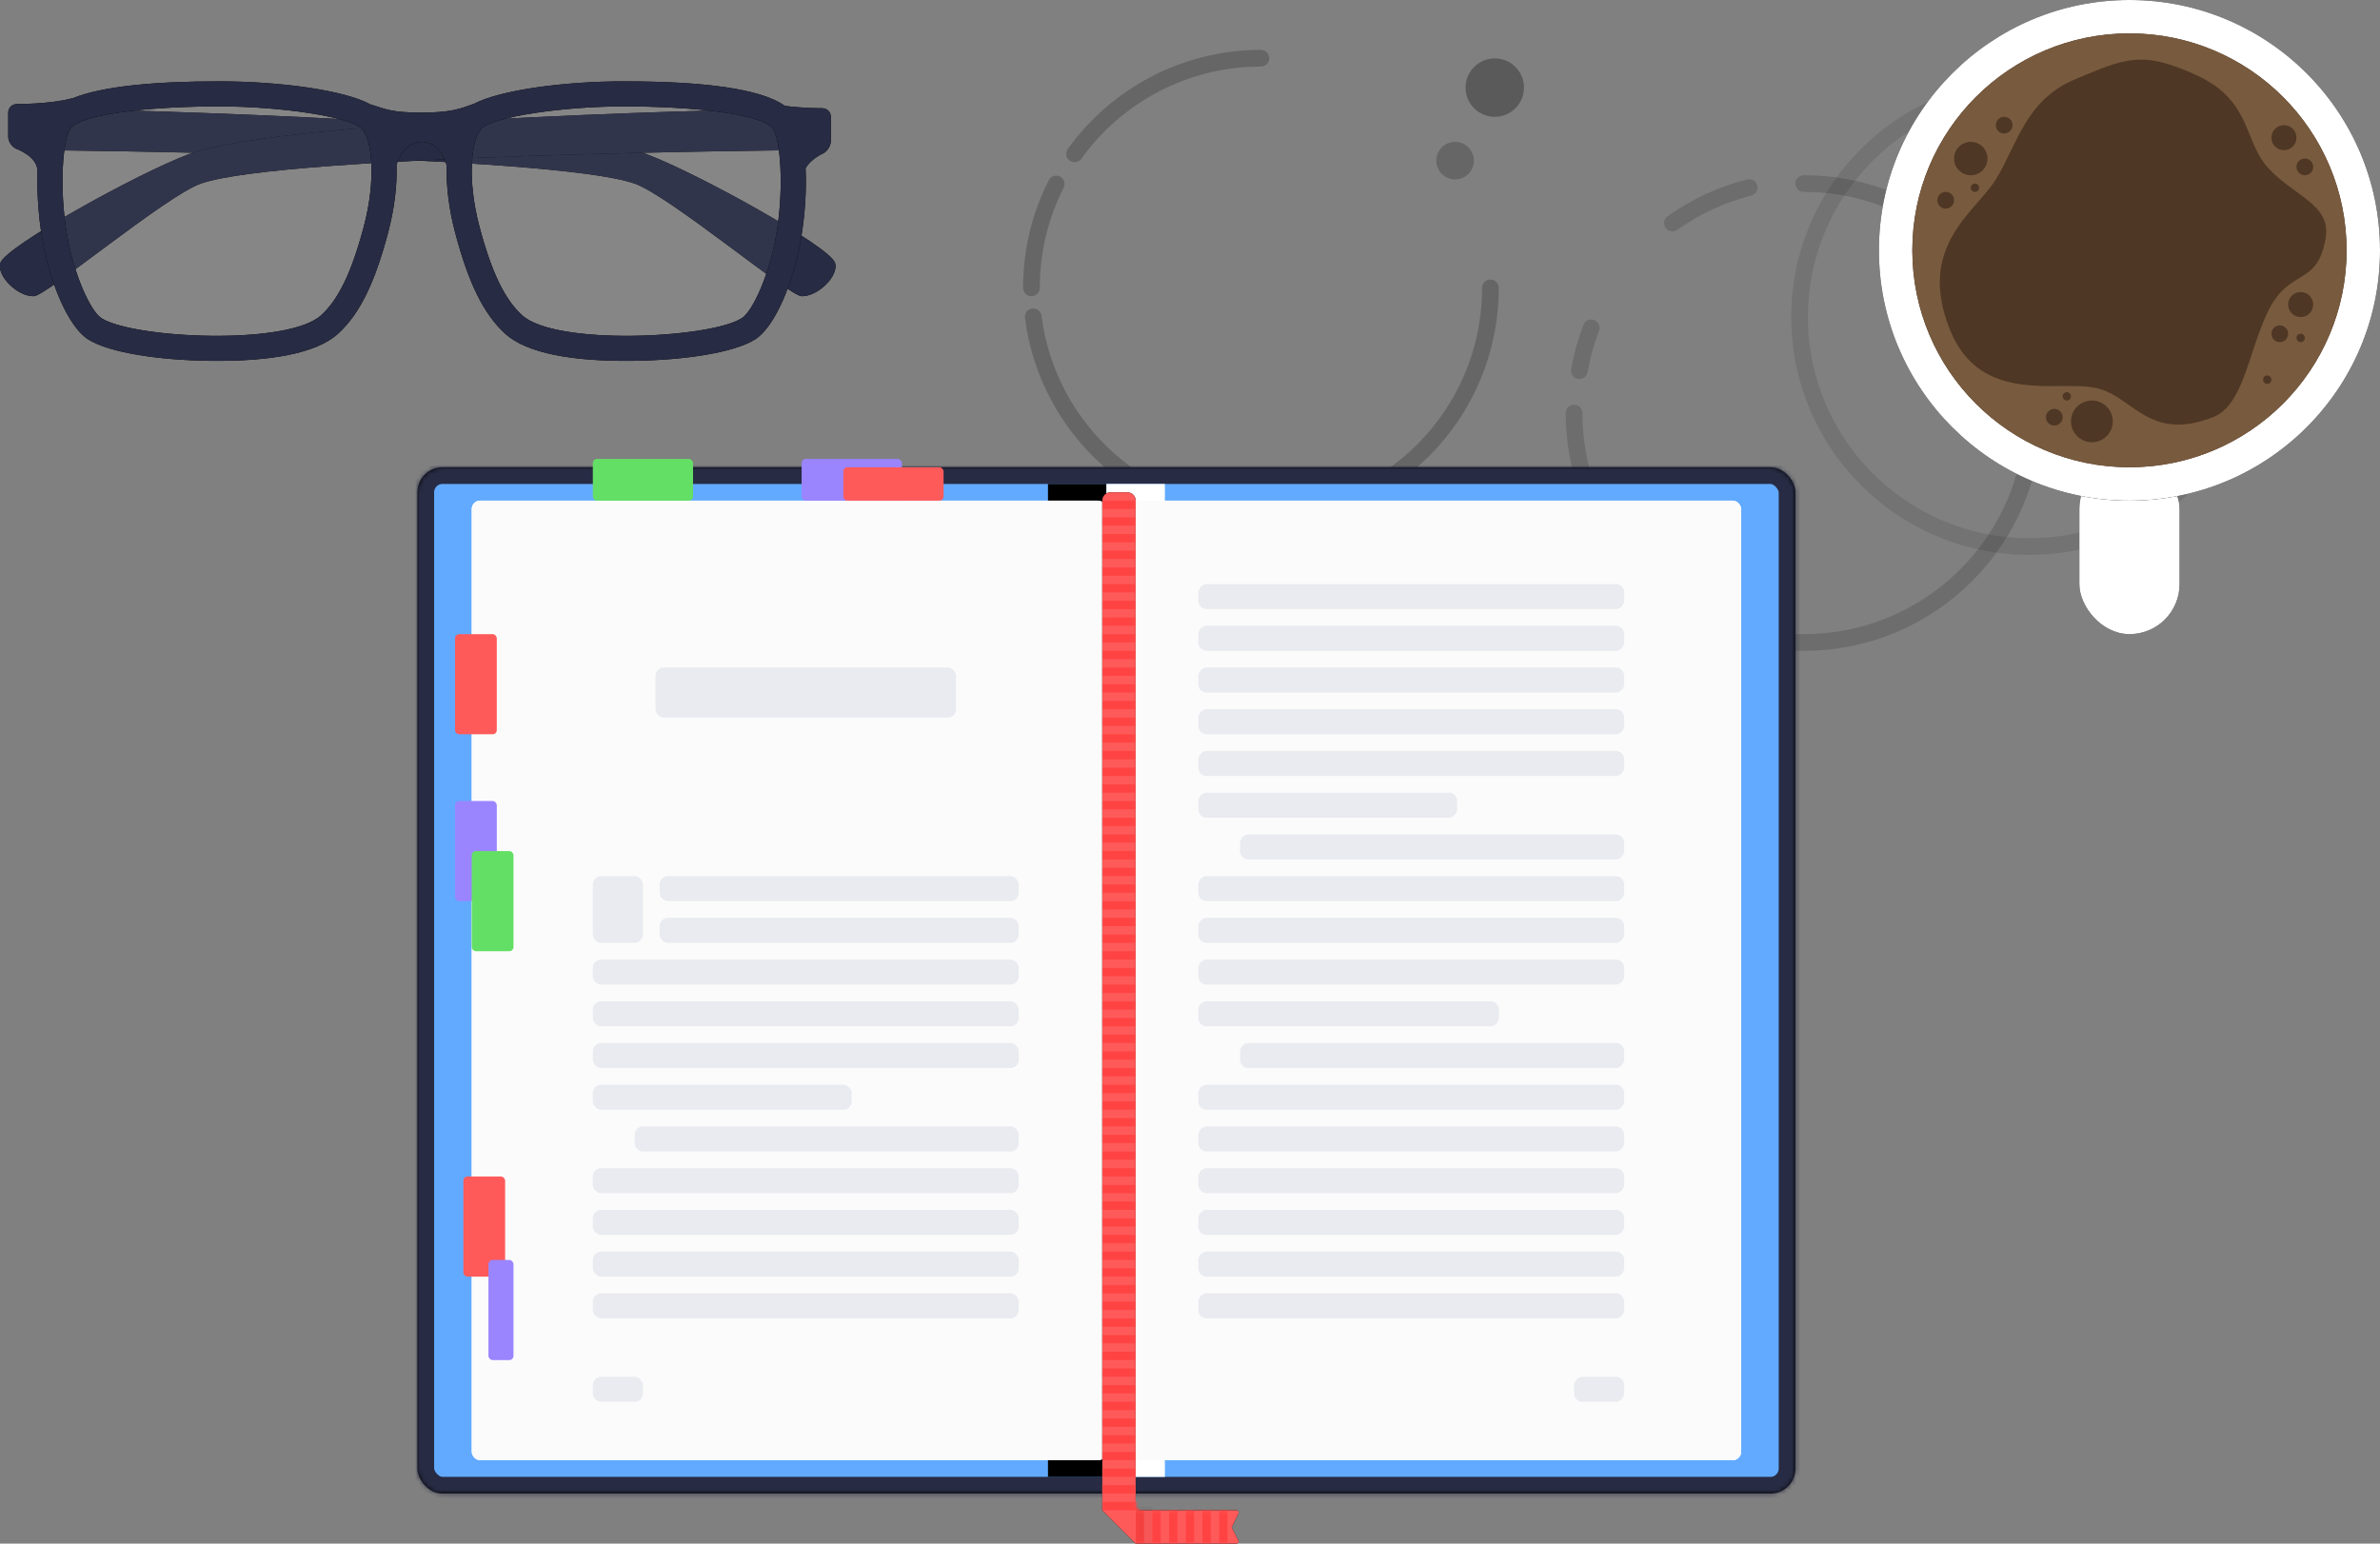 <?xml version="1.0" encoding="UTF-8"?>
<svg width="555px" height="360px" viewBox="0 0 555 360" version="1.1" xmlns="http://www.w3.org/2000/svg" xmlns:xlink="http://www.w3.org/1999/xlink">
    <rect x="0" y="0" width="555" height="360" fill="#808080" stroke="none"/>
    <!-- Generator: Sketch 52.4 (67378) - http://www.bohemiancoding.com/sketch -->
    <title>banner</title>
    <desc>Created with Sketch.</desc>
    <defs>
        <rect id="path-1" x="0" y="0" width="321.331" height="239.351" rx="5.838"></rect>
        <path d="M0,237.405 L0,1.946 C0,0.871 0.863,-5.68434189e-14 1.946,-5.68434189e-14 L5.844,-5.68434189e-14 C6.919,-5.68434189e-14 7.79,0.871 7.79,1.946 L7.79,236.424 C7.79,236.966 8.233,237.405 8.759,237.405 L31.164,237.405 C31.699,237.405 31.939,237.804 31.711,238.274 L30.186,241.407 L31.691,244.331 C31.935,244.805 31.69,245.189 31.164,245.189 L7.79,245.189 L0,237.405 Z" id="path-3"></path>
        <path d="M0,237.405 L0,1.946 C0,0.871 0.863,-5.68434189e-14 1.946,-5.68434189e-14 L5.844,-5.68434189e-14 C6.919,-5.68434189e-14 7.79,0.871 7.79,1.946 L7.79,236.424 C7.79,236.966 8.233,237.405 8.759,237.405 L31.164,237.405 C31.699,237.405 31.939,237.804 31.711,238.274 L30.186,241.407 L31.691,244.331 C31.935,244.805 31.69,245.189 31.164,245.189 L7.79,245.189 L0,237.405 Z" id="path-5"></path>
    </defs>
    <g id="Page-1" stroke="none" stroke-width="1" fill="none" fill-rule="evenodd">
        <g id="banner" transform="translate(-1, 0)">
            <g id="Coffee-Stains" transform="translate(241.485, 13.622)">
                <path d="M167.411,30.109 C160.889,31.758 154.843,34.604 149.522,38.398 M130.566,62.846 C129.341,66.039 128.414,69.38 127.818,72.834 M126.585,82.703 C126.585,112.257 150.562,136.216 180.14,136.216 C209.718,136.216 233.695,112.257 233.695,82.703 C233.695,53.148 209.718,29.189 180.14,29.189" id="Oval-26" stroke="#000000" stroke-width="3.892" opacity="0.15" stroke-linecap="round" stroke-linejoin="round"></path>
                <path d="M-7.10542736e-15,53.514 C-7.10542736e-15,71.409 8.791,87.253 22.293,96.968 M29.331,101.253 C36.605,104.945 44.837,107.027 53.555,107.027 M60.303,106.606 C86.695,103.291 107.11,80.784 107.11,53.514 C107.11,23.959 83.133,0 53.555,0" id="Oval-26" stroke="#000000" stroke-width="3.892" opacity="0.2" stroke-linecap="round" stroke-linejoin="round" transform="translate(53.555, 53.514) rotate(90) translate(-53.555, -53.514) "></path>
                <path d="M179.208,60.324 C179.208,89.902 203.167,113.879 232.722,113.879 C262.276,113.879 286.235,89.902 286.235,60.324 C286.235,30.747 262.276,6.769 232.722,6.769" id="Oval-26" stroke="#000000" stroke-width="3.892" opacity="0.1" stroke-linecap="round" stroke-linejoin="round" transform="translate(232.722, 60.324) rotate(90) translate(-232.722, -60.324) "></path>
                <ellipse id="Oval-39" fill="#000000" opacity="0.3" cx="108.084" cy="6.811" rx="6.816" ry="6.811"></ellipse>
                <ellipse id="Oval-39" fill="#000000" opacity="0.2" cx="98.834" cy="23.838" rx="4.382" ry="4.378"></ellipse>
            </g>
            <g id="Book" transform="translate(98.347, 107.027)">
                <g id="Cover" transform="translate(0, 1.946)">
                    <g id="path-1-link" fill="#000000">
                        <rect id="path-1" x="0" y="0" width="321.331" height="239.351" rx="5.838"></rect>
                    </g>
                    <g id="path-1-link" stroke-linecap="square">
                        <g id="path-1-Clipped">
                            <mask id="mask-2" fill="white">
                                <use xlink:href="#path-1"></use>
                            </mask>
                            <g id="path-1"></g>
                            <rect id="path-1" stroke="#272B43" stroke-width="7.784" fill="#62AAFF" mask="url(#mask-2)" x="0" y="0" width="321.331" height="239.351" rx="5.838"></rect>
                        </g>
                    </g>
                </g>
                <g id="Spine-Shadow" transform="translate(147.033, 5.838)">
                    <rect id="Rectangle-209" fill="#000000" style="mix-blend-mode: overlay;" x="0" y="0" width="13.632" height="231.568"></rect>
                    <rect id="Rectangle-209" fill="#FFFFFF" style="mix-blend-mode: overlay;" x="13.632" y="0" width="13.632" height="231.568"></rect>
                </g>
                <g id="Page-L" transform="translate(12.658, 9.73)">
                    <g id="Rectangle-208">
                        <g id="path-4-link" fill="#FFFFFF">
                            <rect id="path-4" x="0" y="0" width="148.007" height="223.784" rx="1.946"></rect>
                        </g>
                        <g id="path-4-link" fill="#FBFBFB">
                            <rect id="path-4" x="0" y="0" width="148.007" height="223.784" rx="1.946"></rect>
                        </g>
                    </g>
                    <g id="Text-L" transform="translate(28.238, 38.919)" fill="#E9EBF0">
                        <rect id="Rectangle-16" x="0" y="165.405" width="11.685" height="5.838" rx="1.946"></rect>
                        <rect id="Rectangle-16" x="0" y="145.946" width="99.32" height="5.838" rx="1.946"></rect>
                        <rect id="Rectangle-16" x="0" y="136.216" width="99.32" height="5.838" rx="1.946"></rect>
                        <rect id="Rectangle-16" x="0" y="126.486" width="99.32" height="5.838" rx="1.946"></rect>
                        <rect id="Rectangle-16" x="0" y="116.757" width="99.32" height="5.838" rx="1.946"></rect>
                        <rect id="Rectangle-16" x="9.737" y="107.027" width="89.583" height="5.838" rx="1.946"></rect>
                        <rect id="Rectangle-16" x="0" y="97.297" width="60.371" height="5.838" rx="1.946"></rect>
                        <rect id="Rectangle-16" x="0" y="87.568" width="99.32" height="5.838" rx="1.946"></rect>
                        <rect id="Rectangle-16" x="0" y="77.838" width="99.32" height="5.838" rx="1.946"></rect>
                        <rect id="Rectangle-16" x="0" y="68.108" width="99.32" height="5.838" rx="1.946"></rect>
                        <rect id="Rectangle-16" x="15.58" y="58.378" width="83.741" height="5.838" rx="1.946"></rect>
                        <rect id="Rectangle-16" x="15.58" y="48.649" width="83.741" height="5.838" rx="1.946"></rect>
                        <rect id="Rectangle-16" x="0" y="48.649" width="11.685" height="15.568" rx="1.946"></rect>
                        <rect id="Rectangle-16" x="14.606" y="0" width="70.109" height="11.676" rx="1.946"></rect>
                    </g>
                </g>
                <g id="Page-R" transform="translate(160.665, 9.73)">
                    <g id="Rectangle-208">
                        <g id="path-6-link" fill="#FFFFFF">
                            <rect id="path-6" x="0" y="0" width="148.007" height="223.784" rx="1.946"></rect>
                        </g>
                        <g id="path-6-link" fill="#FBFBFB">
                            <rect id="path-6" x="0" y="0" width="148.007" height="223.784" rx="1.946"></rect>
                        </g>
                    </g>
                    <g id="Text-R" transform="translate(71.082, 114.811) scale(-1, 1) translate(-71.082, -114.811) translate(21.422, 19.459)" fill="#E9EBF0">
                        <rect id="Rectangle-16" x="0" y="184.865" width="11.685" height="5.838" rx="1.946"></rect>
                        <rect id="Rectangle-16" x="0" y="165.405" width="99.32" height="5.838" rx="1.946"></rect>
                        <rect id="Rectangle-16" x="0" y="155.676" width="99.32" height="5.838" rx="1.946"></rect>
                        <rect id="Rectangle-16" x="0" y="145.946" width="99.32" height="5.838" rx="1.946"></rect>
                        <rect id="Rectangle-16" x="0" y="136.216" width="99.32" height="5.838" rx="1.946"></rect>
                        <rect id="Rectangle-16" x="0" y="126.486" width="99.32" height="5.838" rx="1.946"></rect>
                        <rect id="Rectangle-16" x="0" y="116.757" width="99.32" height="5.838" rx="1.946"></rect>
                        <rect id="Rectangle-16" x="0" y="107.027" width="89.583" height="5.838" rx="1.946"></rect>
                        <rect id="Rectangle-16" x="29.212" y="97.297" width="70.109" height="5.838" rx="1.946"></rect>
                        <rect id="Rectangle-16" x="0" y="87.568" width="99.32" height="5.838" rx="1.946"></rect>
                        <rect id="Rectangle-16" x="0" y="77.838" width="99.32" height="5.838" rx="1.946"></rect>
                        <rect id="Rectangle-16" x="0" y="68.108" width="99.32" height="5.838" rx="1.946"></rect>
                        <rect id="Rectangle-16" x="0" y="58.378" width="89.583" height="5.838" rx="1.946"></rect>
                        <rect id="Rectangle-16" x="38.949" y="48.649" width="60.371" height="5.838" rx="1.946"></rect>
                        <rect id="Rectangle-16" x="0" y="38.919" width="99.32" height="5.838" rx="1.946"></rect>
                        <rect id="Rectangle-16" x="0" y="29.189" width="99.32" height="5.838" rx="1.946"></rect>
                        <rect id="Rectangle-16" x="0" y="19.459" width="99.32" height="5.838" rx="1.946"></rect>
                        <rect id="Rectangle-16" x="0" y="9.73" width="99.32" height="5.838" rx="1.946"></rect>
                        <rect id="Rectangle-16" x="0" y="0" width="99.32" height="5.838" rx="1.946"></rect>
                    </g>
                </g>
                <g id="Bookmark" transform="translate(159.692, 7.784)">
                    <g id="Mask">
                        <g id="path-8-link" fill="#000000">
                            <path d="M0,237.405 L0,1.946 C0,0.871 0.863,-5.68434189e-14 1.946,-5.68434189e-14 L5.844,-5.68434189e-14 C6.919,-5.68434189e-14 7.79,0.871 7.79,1.946 L7.79,236.424 C7.79,236.966 8.233,237.405 8.759,237.405 L31.164,237.405 C31.699,237.405 31.939,237.804 31.711,238.274 L30.186,241.407 L31.691,244.331 C31.935,244.805 31.69,245.189 31.164,245.189 L7.79,245.189 L0,237.405 Z" id="path-8"></path>
                        </g>
                        <g id="path-8-link" fill="#FF5A5A">
                            <path d="M0,237.405 L0,1.946 C0,0.871 0.863,-5.68434189e-14 1.946,-5.68434189e-14 L5.844,-5.68434189e-14 C6.919,-5.68434189e-14 7.79,0.871 7.79,1.946 L7.79,236.424 C7.79,236.966 8.233,237.405 8.759,237.405 L31.164,237.405 C31.699,237.405 31.939,237.804 31.711,238.274 L30.186,241.407 L31.691,244.331 C31.935,244.805 31.69,245.189 31.164,245.189 L7.79,245.189 L0,237.405 Z" id="path-8"></path>
                        </g>
                    </g>
                    <g id="Lines-Clipped">
                        <mask id="mask-4" fill="white">
                            <use xlink:href="#path-3"></use>
                        </mask>
                        <g id="path-8"></g>
                        <g id="Lines" stroke-linecap="square" mask="url(#mask-4)">
                            <g transform="translate(0.974, 1.946)" id="Line">
                                <g>
                                    <path d="M0,0.973 L5.842,0.973" id="Path" stroke="#FF4343" stroke-width="1.946"></path>
                                    <path d="M0,4.865 L5.842,4.865" id="Path" stroke="#FF4343" stroke-width="1.946"></path>
                                    <path d="M0,8.757 L5.842,8.757" id="Path" stroke="#FF4343" stroke-width="1.946"></path>
                                    <path d="M0,12.649 L5.842,12.649" id="Path" stroke="#FF4343" stroke-width="1.946"></path>
                                    <path d="M0,16.541 L5.842,16.541" id="Path" stroke="#FF4343" stroke-width="1.946"></path>
                                    <path d="M0,20.432 L5.842,20.432" id="Path" stroke="#FF4343" stroke-width="1.946"></path>
                                    <path d="M0,24.324 L5.842,24.324" id="Path" stroke="#FF4343" stroke-width="1.946"></path>
                                    <path d="M0,28.216 L5.842,28.216" id="Path" stroke="#FF4343" stroke-width="1.946"></path>
                                    <path d="M0,32.108 L5.842,32.108" id="Path" stroke="#FF4343" stroke-width="1.946"></path>
                                    <path d="M0,36 L5.842,36" id="Path" stroke="#FF4343" stroke-width="1.946"></path>
                                    <path d="M0,39.892 L5.842,39.892" id="Path" stroke="#FF4343" stroke-width="1.946"></path>
                                    <path d="M0,43.784 L5.842,43.784" id="Path" stroke="#FF4343" stroke-width="1.946"></path>
                                    <path d="M0,47.676 L5.842,47.676" id="Path" stroke="#FF4343" stroke-width="1.946"></path>
                                    <path d="M0,51.568 L5.842,51.568" id="Path" stroke="#FF4343" stroke-width="1.946"></path>
                                    <path d="M0,55.459 L5.842,55.459" id="Path" stroke="#FF4343" stroke-width="1.946"></path>
                                    <path d="M0,59.351 L5.842,59.351" id="Path" stroke="#FF4343" stroke-width="1.946"></path>
                                    <path d="M0,63.243 L5.842,63.243" id="Path" stroke="#FF4343" stroke-width="1.946"></path>
                                    <path d="M0,67.135 L5.842,67.135" id="Path" stroke="#FF4343" stroke-width="1.946"></path>
                                    <path d="M0,71.027 L5.842,71.027" id="Path" stroke="#FF4343" stroke-width="1.946"></path>
                                    <path d="M0,74.919 L5.842,74.919" id="Path" stroke="#FF4343" stroke-width="1.946"></path>
                                    <path d="M0,78.811 L5.842,78.811" id="Path" stroke="#FF4343" stroke-width="1.946"></path>
                                    <path d="M0,82.703 L5.842,82.703" id="Path" stroke="#FF4343" stroke-width="1.946"></path>
                                    <path d="M0,86.595 L5.842,86.595" id="Path" stroke="#FF4343" stroke-width="1.946"></path>
                                    <path d="M0,90.486 L5.842,90.486" id="Path" stroke="#FF4343" stroke-width="1.946"></path>
                                    <path d="M0,94.378 L5.842,94.378" id="Path" stroke="#FF4343" stroke-width="1.946"></path>
                                    <path d="M0,98.27 L5.842,98.27" id="Path" stroke="#FF4343" stroke-width="1.946"></path>
                                    <path d="M0,102.162 L5.842,102.162" id="Path" stroke="#FF4343" stroke-width="1.946"></path>
                                    <path d="M0,106.054 L5.842,106.054" id="Path" stroke="#FF4343" stroke-width="1.946"></path>
                                    <path d="M0,109.946 L5.842,109.946" id="Path" stroke="#FF4343" stroke-width="1.946"></path>
                                    <path d="M0,113.838 L5.842,113.838" id="Path" stroke="#FF4343" stroke-width="1.946"></path>
                                    <path d="M0,117.73 L5.842,117.73" id="Path" stroke="#FF4343" stroke-width="1.946"></path>
                                    <path d="M0,121.622 L5.842,121.622" id="Path" stroke="#FF4343" stroke-width="1.946"></path>
                                    <path d="M0,125.514 L5.842,125.514" id="Path" stroke="#FF4343" stroke-width="1.946"></path>
                                    <path d="M0,129.405 L5.842,129.405" id="Path" stroke="#FF4343" stroke-width="1.946"></path>
                                    <path d="M0,133.297 L5.842,133.297" id="Path" stroke="#FF4343" stroke-width="1.946"></path>
                                    <path d="M0,137.189 L5.842,137.189" id="Path" stroke="#FF4343" stroke-width="1.946"></path>
                                    <path d="M0,141.081 L5.842,141.081" id="Path" stroke="#FF4343" stroke-width="1.946"></path>
                                    <path d="M0,144.973 L5.842,144.973" id="Path" stroke="#FF4343" stroke-width="1.946"></path>
                                    <path d="M0,148.865 L5.842,148.865" id="Path" stroke="#FF4343" stroke-width="1.946"></path>
                                    <path d="M0,152.757 L5.842,152.757" id="Path" stroke="#FF4343" stroke-width="1.946"></path>
                                    <path d="M0,156.649 L5.842,156.649" id="Path" stroke="#FF4343" stroke-width="1.946"></path>
                                    <path d="M0,160.541 L5.842,160.541" id="Path" stroke="#FF4343" stroke-width="1.946"></path>
                                    <path d="M0,164.432 L5.842,164.432" id="Path" stroke="#FF4343" stroke-width="1.946"></path>
                                    <path d="M0,168.324 L5.842,168.324" id="Path" stroke="#FF4343" stroke-width="1.946"></path>
                                    <path d="M0,172.216 L5.842,172.216" id="Path" stroke="#FF4343" stroke-width="1.946"></path>
                                    <path d="M0,176.108 L5.842,176.108" id="Path" stroke="#FF4343" stroke-width="1.946"></path>
                                    <path d="M0,180 L5.842,180" id="Path" stroke="#FF4343" stroke-width="1.946"></path>
                                    <path d="M0,183.892 L5.842,183.892" id="Path" stroke="#FF4343" stroke-width="1.946"></path>
                                    <path d="M0,187.784 L5.842,187.784" id="Path" stroke="#FF4343" stroke-width="1.946"></path>
                                    <path d="M0,191.676 L5.842,191.676" id="Path" stroke="#FF4343" stroke-width="1.946"></path>
                                    <path d="M0,195.568 L5.842,195.568" id="Path" stroke="#FF4343" stroke-width="1.946"></path>
                                    <path d="M0,199.459 L5.842,199.459" id="Path" stroke="#FF4343" stroke-width="1.946"></path>
                                    <path d="M0,203.351 L5.842,203.351" id="Path" stroke="#FF4343" stroke-width="1.946"></path>
                                    <path d="M0,207.243 L5.842,207.243" id="Path" stroke="#FF4343" stroke-width="1.946"></path>
                                    <path d="M0,211.135 L5.842,211.135" id="Path" stroke="#FF4343" stroke-width="1.946"></path>
                                    <path d="M0,215.027 L5.842,215.027" id="Path" stroke="#FF4343" stroke-width="1.946"></path>
                                    <path d="M0,218.919 L5.842,218.919" id="Path" stroke="#FF4343" stroke-width="1.946"></path>
                                    <path d="M0,222.811 L5.842,222.811" id="Path" stroke="#FF4343" stroke-width="1.946"></path>
                                    <path d="M0,226.703 L5.842,226.703" id="Path" stroke="#FF4343" stroke-width="1.946"></path>
                                    <path d="M0,230.595 L5.842,230.595" id="Path" stroke="#FF4343" stroke-width="1.946"></path>
                                    <path d="M0,230.595 L5.842,230.595" id="Path" stroke="#FF4343" stroke-width="1.946"></path>
                                    <path d="M0,234.486 L6.816,234.486" id="Path" stroke="#FF4343" stroke-width="1.946"></path>
                                    <path d="M7.79,242.27 L7.79,236.432" id="Path" stroke="#FF4343" stroke-width="1.946"></path>
                                    <path d="M11.685,242.27 L11.685,236.432" id="Path" stroke="#FF4343" stroke-width="1.946"></path>
                                    <path d="M15.58,242.27 L15.58,236.432" id="Path" stroke="#FF4343" stroke-width="1.946"></path>
                                    <path d="M19.475,242.27 L19.475,236.432" id="Path" stroke="#FF4343" stroke-width="1.946"></path>
                                    <path d="M23.37,242.27 L23.37,236.432" id="Path" stroke="#FF4343" stroke-width="1.946"></path>
                                    <path d="M27.264,242.27 L27.264,236.432" id="Path" stroke="#FF4343" stroke-width="1.946"></path>
                                </g>
                            </g>
                        </g>
                    </g>
                    <g id="Rectangle-219-Clipped">
                        <mask id="mask-6" fill="white">
                            <use xlink:href="#path-5"></use>
                        </mask>
                        <g id="path-8"></g>
                        <rect id="Rectangle-219" fill="#000000" opacity="0.2" mask="url(#mask-6)" x="7.79" y="236.432" width="3.895" height="8.757"></rect>
                    </g>
                </g>
                <g id="Stickies" transform="translate(8.764, 0)">
                    <rect id="Rectangle-199" fill="#64DF66" x="32.133" y="0" width="23.37" height="9.73" rx="0.973"></rect>
                    <rect id="Rectangle-199" fill="#9A85FF" x="80.82" y="0" width="23.37" height="9.73" rx="0.973"></rect>
                    <rect id="Rectangle-199" fill="#FF5A5A" x="0" y="40.865" width="9.737" height="23.351" rx="0.973"></rect>
                    <rect id="Rectangle-199" fill="#FF5A5A" x="1.947" y="167.351" width="9.737" height="23.351" rx="0.973"></rect>
                    <rect id="Rectangle-199" fill="#9A85FF" x="7.79" y="186.811" width="5.842" height="23.351" rx="0.973"></rect>
                    <rect id="Rectangle-199" fill="#9A85FF" x="0" y="79.784" width="9.737" height="23.351" rx="0.973"></rect>
                    <rect id="Rectangle-199" fill="#64DF66" x="3.895" y="91.459" width="9.737" height="23.351" rx="0.973"></rect>
                    <rect id="Rectangle-199" fill="#FF5A5A" x="90.557" y="1.946" width="23.37" height="7.784" rx="0.973"></rect>
                </g>
            </g>
            <g id="Coffee" transform="translate(439.152, 0)">
                <g id="Rectangle-195" transform="translate(46.739, 107.027)">
                    <g id="path-11-link" fill="#000000">
                        <rect id="path-11" x="0" y="0" width="23.37" height="40.865" rx="11.676"></rect>
                    </g>
                    <g id="path-11-link" fill="#FFFFFF">
                        <rect id="path-11" x="0" y="0" width="23.37" height="40.865" rx="11.676"></rect>
                    </g>
                </g>
                <g id="Oval-20">
                    <g id="path-13-link" fill="#000000">
                        <ellipse id="path-13" cx="58.424" cy="58.378" rx="58.424" ry="58.378"></ellipse>
                    </g>
                    <g id="path-13-link" fill="#FFFFFF">
                        <ellipse id="path-13" cx="58.424" cy="58.378" rx="58.424" ry="58.378"></ellipse>
                    </g>
                </g>
                <ellipse id="Oval-20" fill="#3E2C1D" cx="58.424" cy="58.378" rx="50.634" ry="50.595"></ellipse>
                <g id="Group-18" transform="translate(7.79, 7.784)" fill-rule="nonzero">
                    <path d="M50.634,101.189 C78.598,101.189 101.268,78.537 101.268,50.595 C101.268,22.652 78.598,7.10542736e-15 50.634,7.10542736e-15 C22.67,7.10542736e-15 0,22.652 0,50.595 C0,78.537 22.67,101.189 50.634,101.189 Z" id="Oval-20-path" fill="#785A3E"></path>
                    <path d="M19.475,34.054 C14.606,41.838 0.974,49.622 8.764,69.081 C15.877,86.851 34.081,80.757 42.844,82.703 C51.608,84.649 55.031,95.351 70.109,89.514 C77.152,86.786 78.302,74.692 82.767,65.189 C87.86,54.349 94.452,59.351 96.399,47.676 C97.71,39.818 88.615,37.81 82.767,31.135 C77.158,24.733 79.037,15.579 66.214,9.73 C53.39,3.88 49.66,5.838 37.975,10.703 C26.291,15.568 24.343,26.27 19.475,34.054 Z" id="Oval-20-path" fill="#4E3724"></path>
                    <path d="M41.87,95.351 C44.559,95.351 46.739,93.173 46.739,90.486 C46.739,87.8 44.559,85.622 41.87,85.622 C39.182,85.622 37.002,87.8 37.002,90.486 C37.002,93.173 39.182,95.351 41.87,95.351 Z" id="Oval-20-path" fill="#4E3724"></path>
                    <path d="M36.028,85.622 C36.566,85.622 37.002,85.186 37.002,84.649 C37.002,84.111 36.566,83.676 36.028,83.676 C35.49,83.676 35.054,84.111 35.054,84.649 C35.054,85.186 35.49,85.622 36.028,85.622 Z" id="Oval-20-path" fill="#4E3724"></path>
                    <path d="M33.107,91.459 C34.182,91.459 35.054,90.588 35.054,89.514 C35.054,88.439 34.182,87.568 33.107,87.568 C32.031,87.568 31.159,88.439 31.159,89.514 C31.159,90.588 32.031,91.459 33.107,91.459 Z" id="Oval-20-path" fill="#4E3724"></path>
                    <path d="M90.557,66.162 C92.17,66.162 93.478,64.855 93.478,63.243 C93.478,61.631 92.17,60.324 90.557,60.324 C88.944,60.324 87.636,61.631 87.636,63.243 C87.636,64.855 88.944,66.162 90.557,66.162 Z" id="Oval-20-path" fill="#4E3724"></path>
                    <path d="M85.688,72 C86.764,72 87.636,71.129 87.636,70.054 C87.636,68.979 86.764,68.108 85.688,68.108 C84.613,68.108 83.741,68.979 83.741,70.054 C83.741,71.129 84.613,72 85.688,72 Z" id="Oval-20-path" fill="#4E3724"></path>
                    <path d="M90.557,72 C91.095,72 91.531,71.564 91.531,71.027 C91.531,70.49 91.095,70.054 90.557,70.054 C90.019,70.054 89.583,70.49 89.583,71.027 C89.583,71.564 90.019,72 90.557,72 Z" id="Oval-20-path" fill="#4E3724"></path>
                    <path d="M82.767,81.73 C83.305,81.73 83.741,81.294 83.741,80.757 C83.741,80.219 83.305,79.784 82.767,79.784 C82.229,79.784 81.793,80.219 81.793,80.757 C81.793,81.294 82.229,81.73 82.767,81.73 Z" id="Oval-20-path" fill="#4E3724"></path>
                    <path d="M91.531,33.081 C92.606,33.081 93.478,32.21 93.478,31.135 C93.478,30.06 92.606,29.189 91.531,29.189 C90.455,29.189 89.583,30.06 89.583,31.135 C89.583,32.21 90.455,33.081 91.531,33.081 Z" id="Oval-20-path" fill="#4E3724"></path>
                    <path d="M86.662,27.243 C88.275,27.243 89.583,25.936 89.583,24.324 C89.583,22.712 88.275,21.405 86.662,21.405 C85.049,21.405 83.741,22.712 83.741,24.324 C83.741,25.936 85.049,27.243 86.662,27.243 Z" id="Oval-20-path" fill="#4E3724"></path>
                    <path d="M21.422,23.351 C22.498,23.351 23.37,22.48 23.37,21.405 C23.37,20.331 22.498,19.459 21.422,19.459 C20.347,19.459 19.475,20.331 19.475,21.405 C19.475,22.48 20.347,23.351 21.422,23.351 Z" id="Oval-20-path" fill="#4E3724"></path>
                    <path d="M7.79,40.865 C8.865,40.865 9.737,39.994 9.737,38.919 C9.737,37.844 8.865,36.973 7.79,36.973 C6.714,36.973 5.842,37.844 5.842,38.919 C5.842,39.994 6.714,40.865 7.79,40.865 Z" id="Oval-20-path" fill="#4E3724"></path>
                    <path d="M14.606,36.973 C15.144,36.973 15.58,36.537 15.58,36 C15.58,35.463 15.144,35.027 14.606,35.027 C14.068,35.027 13.632,35.463 13.632,36 C13.632,36.537 14.068,36.973 14.606,36.973 Z" id="Oval-20-path" fill="#4E3724"></path>
                    <path d="M13.632,33.081 C15.783,33.081 17.527,31.339 17.527,29.189 C17.527,27.04 15.783,25.297 13.632,25.297 C11.481,25.297 9.737,27.04 9.737,29.189 C9.737,31.339 11.481,33.081 13.632,33.081 Z" id="Oval-20-path" fill="#4E3724"></path>
                </g>
            </g>
            <g id="Glasses" transform="translate(0.487, 18.973)">
                <g id="Path-212" transform="translate(9.737, 5.838)">
                    <g id="path-23-link" fill="#000000">
                        <path d="M0.487,0.486 C0.487,0.486 118.308,2.432 141.678,11.189 C153.372,15.571 184.199,32.599 185.496,36.486 C186.469,39.405 181.601,44.355 177.706,44.27 C174.798,44.207 146.849,20.83 138.757,18 C119.282,11.189 0.487,10.216 0.487,10.216 L0.487,0.486 Z" id="path-23"></path>
                    </g>
                    <g id="path-23-link" fill="#272B43">
                        <path d="M0.487,0.486 C0.487,0.486 118.308,2.432 141.678,11.189 C153.372,15.571 184.199,32.599 185.496,36.486 C186.469,39.405 181.601,44.355 177.706,44.27 C174.798,44.207 146.849,20.83 138.757,18 C119.282,11.189 0.487,10.216 0.487,10.216 L0.487,0.486 Z" id="path-23"></path>
                    </g>
                </g>
                <g id="Path-212" transform="translate(93.604, 28.216) scale(-1, 1) translate(-93.604, -28.216) translate(0.126, 5.838)">
                    <g id="path-25-link" fill="#000000">
                        <path d="M0.487,0.486 C0.487,0.486 119.282,2.432 142.651,11.189 C154.346,15.571 185.173,32.599 186.469,36.486 C187.443,39.405 182.574,44.355 178.68,44.27 C175.772,44.207 147.822,20.83 139.73,18 C120.256,11.189 0.487,10.216 0.487,10.216 L0.487,0.486 Z" id="path-25"></path>
                    </g>
                    <g id="path-25-link" fill="#272B43">
                        <path d="M0.487,0.486 C0.487,0.486 119.282,2.432 142.651,11.189 C154.346,15.571 185.173,32.599 186.469,36.486 C187.443,39.405 182.574,44.355 178.68,44.27 C175.772,44.207 147.822,20.83 139.73,18 C120.256,11.189 0.487,10.216 0.487,10.216 L0.487,0.486 Z" id="path-25"></path>
                    </g>
                </g>
                <path d="M181.576,35.521 C183.394,24.672 182.53,13.036 180.577,10.851 C177.422,7.322 160.598,5.838 146.048,5.838 C131.498,5.838 115.891,8.308 113.005,10.851 C110.272,13.259 109.449,23.025 112.294,33.767 C115.139,44.51 118.186,50.814 122.252,54.536 C130.076,61.697 165.99,59.955 173.464,55.252 C176.095,53.596 180.013,44.85 181.576,35.521 Z" id="Path" fill-opacity="0.05" fill="#FFFFFF"></path>
                <path d="M16.091,35.521 C17.655,44.85 21.572,53.596 24.203,55.252 C31.677,59.955 67.591,61.697 75.416,54.536 C79.481,50.814 82.528,44.51 85.374,33.767 C88.219,23.025 87.396,13.259 84.662,10.851 C81.776,8.308 66.169,5.838 51.619,5.838 C37.069,5.838 20.245,7.322 17.09,10.851 C15.137,13.036 14.273,24.672 16.091,35.521 Z" id="Path" fill-opacity="0.05" fill="#FFFFFF"></path>
                <g id="Shape" transform="translate(1.947, 0)">
                    <g id="path-27-link" fill="#000000" fill-rule="nonzero">
                        <path d="M91.043,19.653 C91.191,24.403 90.511,29.834 89.074,35.261 C85.98,46.944 82.502,54.184 77.414,58.84 C72.318,63.505 61.386,65.342 47.662,65.181 C35.412,65.036 23.992,63.243 19.142,60.192 C14.507,57.275 10.129,46.911 8.381,36.485 C7.516,31.32 7.153,25.885 7.319,21.041 C7.308,21.016 7.303,20.975 7.303,20.919 C7.303,17.456 2.26,15.679 2.26,15.679 C1.296,15.22 0.487,14.009 0.487,12.935 L0.487,7.271 C0.487,6.191 1.361,5.313 2.439,5.297 C2.439,5.297 10.438,5.326 15.413,3.941 C15.49,3.92 15.558,3.906 15.62,3.898 C22.574,1.105 34.802,9.47197058e-09 49.671,0 C64.033,-9.1488542e-09 79.009,2.095 85.008,5.402 C85.104,5.419 85.208,5.445 85.32,5.481 C88.359,6.454 90.07,7.297 96.886,7.297 C103.702,7.297 106.044,6.324 108.768,5.351 C108.84,5.326 108.908,5.305 108.972,5.289 C115.104,2.048 129.902,-9.04486318e-09 144.101,0 C161.857,1.13110959e-08 175.847,1.576 181.587,5.721 C185.912,6.287 190.359,6.27 190.359,6.27 C191.438,6.286 192.312,7.164 192.312,8.244 L192.312,13.908 C192.312,14.982 191.527,16.246 190.597,16.769 C190.597,16.769 187.636,18.031 186.423,20.289 C186.656,25.318 186.302,31.051 185.391,36.485 C183.643,46.911 179.266,57.275 174.63,60.192 C169.781,63.243 158.361,65.036 146.111,65.181 C132.386,65.342 121.454,63.505 116.358,58.84 C111.27,54.184 107.793,46.944 104.698,35.261 C103.29,29.944 102.609,24.623 102.722,19.943 C102.586,17.724 100.41,14.108 96.886,14.108 C93.675,14.108 91.363,17.424 91.043,19.653 Z M179.629,35.521 C181.447,24.672 180.583,13.036 178.63,10.851 C175.475,7.322 158.651,5.838 144.101,5.838 C129.551,5.838 113.944,8.308 111.058,10.851 C108.324,13.259 107.501,23.025 110.346,33.767 C113.191,44.51 116.239,50.814 120.304,54.536 C128.128,61.697 164.042,59.955 171.517,55.252 C174.148,53.596 178.065,44.85 179.629,35.521 Z M14.144,35.521 C15.707,44.85 19.625,53.596 22.255,55.252 C29.73,59.955 65.644,61.697 73.468,54.536 C77.534,50.814 80.581,44.51 83.426,33.767 C86.271,23.025 85.448,13.259 82.715,10.851 C79.829,8.308 64.221,5.838 49.671,5.838 C35.122,5.838 18.297,7.322 15.143,10.851 C13.19,13.036 12.325,24.672 14.144,35.521 Z" id="path-27"></path>
                    </g>
                    <g id="path-27-link" fill="#272B43">
                        <path d="M91.043,19.653 C91.191,24.403 90.511,29.834 89.074,35.261 C85.98,46.944 82.502,54.184 77.414,58.84 C72.318,63.505 61.386,65.342 47.662,65.181 C35.412,65.036 23.992,63.243 19.142,60.192 C14.507,57.275 10.129,46.911 8.381,36.485 C7.516,31.32 7.153,25.885 7.319,21.041 C7.308,21.016 7.303,20.975 7.303,20.919 C7.303,17.456 2.26,15.679 2.26,15.679 C1.296,15.22 0.487,14.009 0.487,12.935 L0.487,7.271 C0.487,6.191 1.361,5.313 2.439,5.297 C2.439,5.297 10.438,5.326 15.413,3.941 C15.49,3.92 15.558,3.906 15.62,3.898 C22.574,1.105 34.802,9.47197058e-09 49.671,0 C64.033,-9.1488542e-09 79.009,2.095 85.008,5.402 C85.104,5.419 85.208,5.445 85.32,5.481 C88.359,6.454 90.07,7.297 96.886,7.297 C103.702,7.297 106.044,6.324 108.768,5.351 C108.84,5.326 108.908,5.305 108.972,5.289 C115.104,2.048 129.902,-9.04486318e-09 144.101,0 C161.857,1.13110959e-08 175.847,1.576 181.587,5.721 C185.912,6.287 190.359,6.27 190.359,6.27 C191.438,6.286 192.312,7.164 192.312,8.244 L192.312,13.908 C192.312,14.982 191.527,16.246 190.597,16.769 C190.597,16.769 187.636,18.031 186.423,20.289 C186.656,25.318 186.302,31.051 185.391,36.485 C183.643,46.911 179.266,57.275 174.63,60.192 C169.781,63.243 158.361,65.036 146.111,65.181 C132.386,65.342 121.454,63.505 116.358,58.84 C111.27,54.184 107.793,46.944 104.698,35.261 C103.29,29.944 102.609,24.623 102.722,19.943 C102.586,17.724 100.41,14.108 96.886,14.108 C93.675,14.108 91.363,17.424 91.043,19.653 Z M179.629,35.521 C181.447,24.672 180.583,13.036 178.63,10.851 C175.475,7.322 158.651,5.838 144.101,5.838 C129.551,5.838 113.944,8.308 111.058,10.851 C108.324,13.259 107.501,23.025 110.346,33.767 C113.191,44.51 116.239,50.814 120.304,54.536 C128.128,61.697 164.042,59.955 171.517,55.252 C174.148,53.596 178.065,44.85 179.629,35.521 Z M14.144,35.521 C15.707,44.85 19.625,53.596 22.255,55.252 C29.73,59.955 65.644,61.697 73.468,54.536 C77.534,50.814 80.581,44.51 83.426,33.767 C86.271,23.025 85.448,13.259 82.715,10.851 C79.829,8.308 64.221,5.838 49.671,5.838 C35.122,5.838 18.297,7.322 15.143,10.851 C13.19,13.036 12.325,24.672 14.144,35.521 Z" id="path-27"></path>
                    </g>
                </g>
            </g>
        </g>
    </g>
</svg>